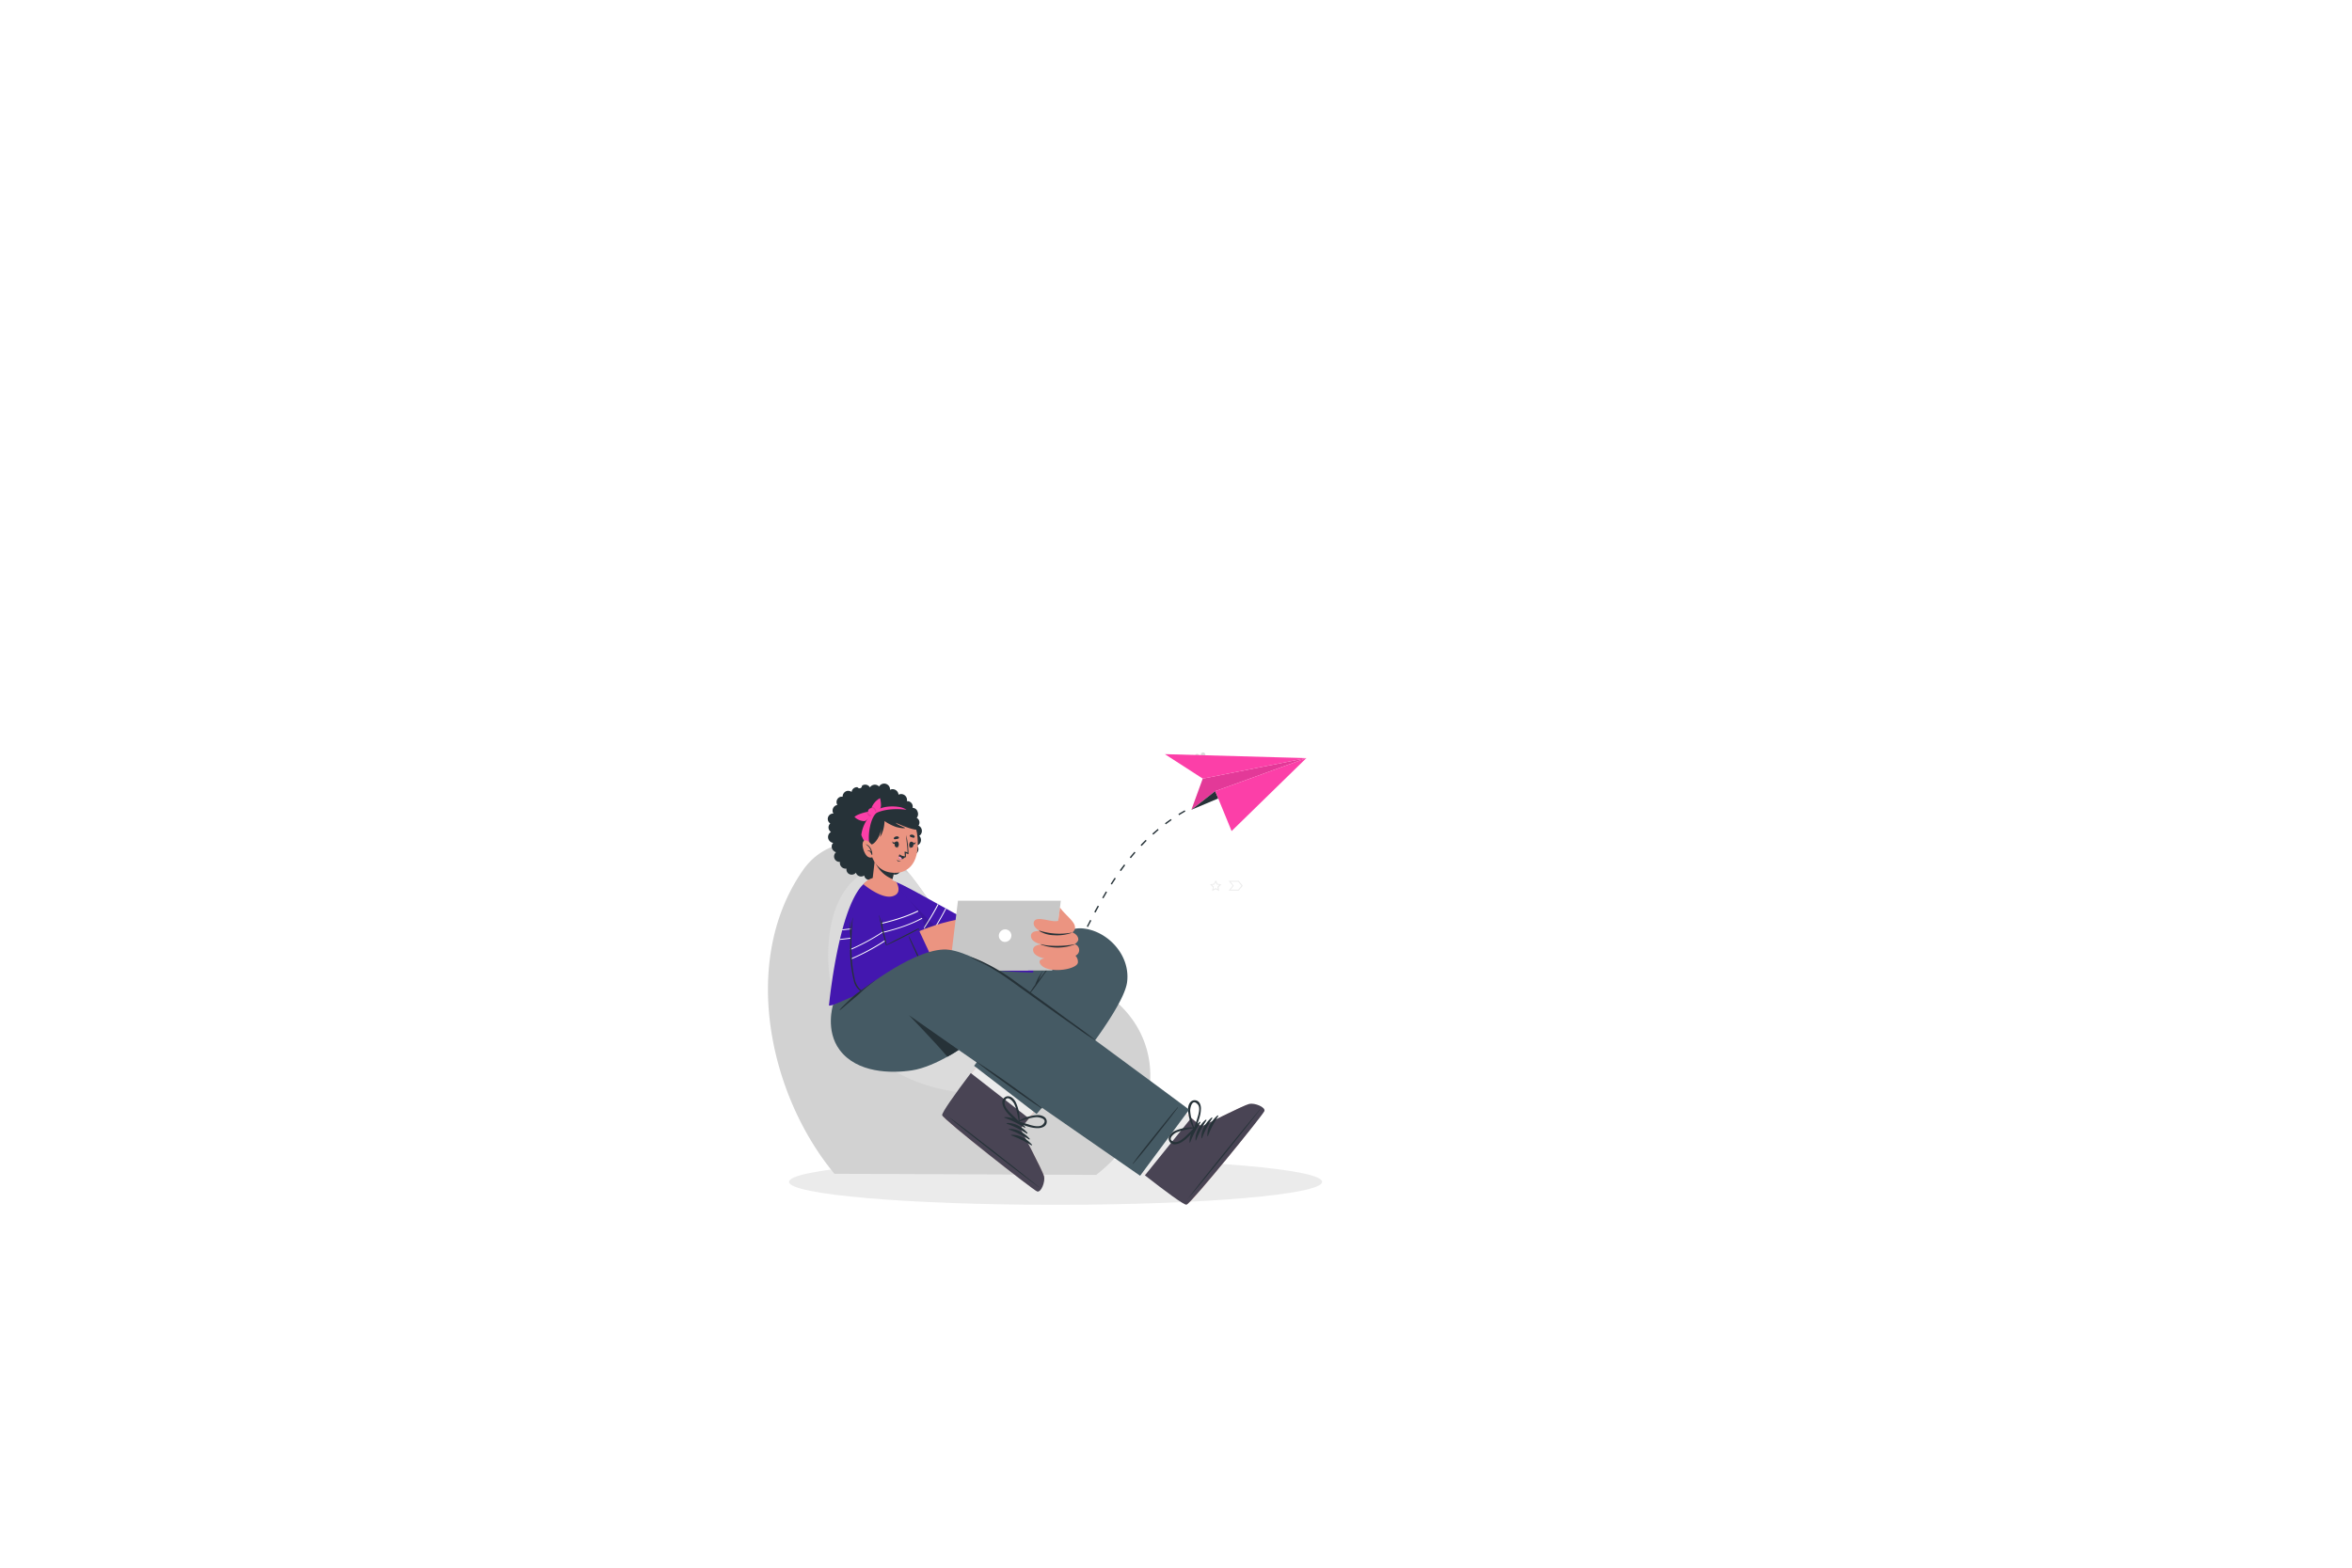 <svg xmlns="http://www.w3.org/2000/svg" viewBox="0 0 750 500"><defs><style>.cls-1{fill:#fff;}.cls-2{fill:#ebebeb;}.cls-3{fill:#263238;}.cls-4{fill:#dbdbdb;}.cls-5{fill:#fc3fa8;}.cls-12,.cls-16,.cls-6{isolation:isolate;opacity:0.1;}.cls-7{fill:#d2d2d2;}.cls-8{fill:#eb9481;}.cls-9{fill:#494454;}.cls-10{fill:#455a64;}.cls-11{fill:#4317af;}.cls-12{fill:#020100;}.cls-13{fill:#c7c7c7;}.cls-14{fill:#a6a6a6;}.cls-15{fill:#ff9cbd;}.cls-16{fill:#050400;}</style></defs><g id="BACKGROUND"><rect class="cls-1" width="750" height="500"/></g><g id="OBJECTS"><path class="cls-2" d="M336.6,384.27c47,0,85-3.28,85-7.32s-38.07-7.32-85-7.32-85,3.28-85,7.32S289.64,384.27,336.6,384.27Z"/><path class="cls-1" d="M382.88,271.65h-2.83v2.83h2.83Z"/><path class="cls-1" d="M394.91,274.48h-2.83l1.16-1.41-1.16-1.42h2.83l1.16,1.42Z"/><path class="cls-1" d="M382.88,281.08h-2.83v2.83h2.83Z"/><path class="cls-1" d="M394.91,283.91h-2.83l1.16-1.42-1.16-1.41h2.83l1.16,1.41Z"/><path class="cls-2" d="M395,284.05h-3.21l1.28-1.56-1.28-1.56H395l1.27,1.56Zm-2.59-.29h2.45l1-1.27-1-1.27h-2.45l1,1.27Z"/><path class="cls-1" d="M387.63,281.08l.46.93,1,.15-.74.73.17,1-.93-.48-.91.48.17-1-.75-.73,1-.15Z"/><path class="cls-2" d="M388.75,284.17l-1.1-.57-1.11.57.21-1.23-.9-.88,1.23-.18.59-1.13.58,1.13,1.23.18-.89.88Zm-1.12-.92.73.39-.14-.82.58-.57-.81-.13-.37-.73-.36.73-.81.13.58.57-.14.82Z"/><path class="cls-1" d="M382.88,290.51h-2.83v2.83h2.83Z"/><path class="cls-1" d="M394.91,293.33h-2.83l1.16-1.41-1.16-1.41h2.83l1.16,1.41Z"/><path class="cls-1" d="M387.63,290.51l.46.92,1,.16-.74.72.17,1-.93-.48-.91.48.17-1-.75-.72,1-.16Z"/><path class="cls-3" d="M300.24,338.82v-.43c.77,0,1.54,0,2.31-.08l0,.43C301.79,338.78,301,338.81,300.24,338.82Zm-2.89-.09c-.77-.05-1.55-.12-2.31-.22l0-.43c.76.09,1.53.17,2.32.22Zm8.12-.29-.06-.43c.75-.1,1.52-.23,2.27-.38l.08.43c-.77.15-1.55.27-2.31.38ZM292.19,338c-.75-.15-1.51-.33-2.26-.52l.11-.42c.74.19,1.49.37,2.24.52Zm18.42-.64-.11-.41c.73-.2,1.48-.42,2.21-.67l.13.42c-.77.24-1.51.46-2.27.66Zm-23.52-.72c-.73-.25-1.47-.52-2.18-.82l.16-.4c.71.29,1.44.58,2.16.81Zm28.42-.94-.16-.4,1.11-.46,1-.46.18.39-1,.46Zm-33.25-1.07c-.7-.33-1.39-.7-2.06-1.08l.21-.38q1,.57,2,1.08Zm37.95-1.21-.22-.38c.65-.38,1.3-.8,1.93-1.23l.24.36c-.62.44-1.27.85-1.94,1.25Zm-42.49-1.38c-.65-.42-1.29-.87-1.9-1.33l.25-.35q.93.69,1.89,1.32Zm46.76-1.61-.27-.34c.57-.47,1.15-1,1.72-1.51l.3.32c-.55.53-1.14,1.05-1.73,1.53Zm-50.92-1.52c-.58-.5-1.16-1-1.73-1.57l.3-.31c.57.53,1.12,1.06,1.73,1.55Zm54.75-2-.32-.31c.52-.54,1-1.12,1.53-1.73l.33.29c-.51.59-1,1.17-1.54,1.73Zm-58.48-1.65c-.52-.58-1-1.19-1.49-1.79l.35-.27c.46.58.95,1.19,1.46,1.77Zm61.85-2.37-.36-.26c.45-.58.91-1.22,1.36-1.86l.36.25Zm-65-1.8a21.8,21.8,0,0,1-1.16-2l.39-.2c.35.66.74,1.33,1.15,2Zm68-2.48-.37-.23c.42-.65.82-1.3,1.23-2l.37.23C335.48,317.31,335.07,318,334.66,318.61Zm-70.38-2.19a17.41,17.41,0,0,1-.72-2.22l.41-.11a20.54,20.54,0,0,0,.71,2.18Zm73.08-2.27-.38-.22,1.15-2,.38.21Zm2.5-4.58-.39-.2c.36-.68.72-1.36,1.07-2.05l.39.2C340.57,308.21,340.19,308.9,339.86,309.57Zm2.38-4.62-.39-.19,1-2.07.39.19Zm2.3-4.66-.38-.19,1-2.07.38.19Zm2.35-4.61-.35-.22,1.06-2.06.39.2Zm2.41-4.62-.38-.21c.36-.68.73-1.35,1.11-2l.38.2-1.08,2Zm2.53-4.53-.37-.22c.38-.66.77-1.32,1.15-2l.38.23-1.13,1.95Zm2.69-4.42-.36-.23c.42-.66.84-1.3,1.27-1.94l.36.24c-.41.61-.82,1.25-1.24,1.9Zm2.89-4.29-.35-.26c.45-.63.92-1.24,1.38-1.86l.35.26-1.33,1.83Zm3.16-4.12-.34-.27c.5-.58,1-1.2,1.51-1.77l.32.28c-.45.54-.95,1.13-1.44,1.73Zm3.44-3.88-.32-.3c.54-.58,1.08-1.12,1.62-1.65l.31.3c-.49.5-1,1.06-1.57,1.62Zm3.71-3.62-.29-.31c.58-.52,1.16-1,1.74-1.52l.28.33c-.53.46-1.12,1-1.68,1.48Zm4-3.28-.25-.35c.61-.46,1.25-.92,1.88-1.35l.23.35c-.57.41-1.2.86-1.81,1.32ZM376,260l-.23-.37c.65-.41,1.33-.8,2-1.19l.21.38c-.62.35-1.29.74-1.94,1.15Z"/><path class="cls-4" d="M382.52,241.16a.81.81,0,0,1-.12.4.74.74,0,0,1-.32.26.72.72,0,0,1-.79-.16.7.7,0,0,1-.19-.36.75.75,0,0,1,0-.42.68.68,0,0,1,.26-.32.72.72,0,0,1,.4-.12.67.67,0,0,1,.28.06.65.65,0,0,1,.23.15.83.83,0,0,1,.15.23A.67.67,0,0,1,382.52,241.16Z"/><path class="cls-4" d="M383.06,243.13v.26h-2.47v-.26a1.27,1.27,0,0,1,.36-.88,1.24,1.24,0,0,1,.87-.36,1.23,1.23,0,0,1,1.24,1.24Z"/><path class="cls-4" d="M384.34,240.73a.8.8,0,0,1-.11.4.74.74,0,0,1-.32.26.67.67,0,0,1-.42,0,.6.6,0,0,1-.36-.19.72.72,0,0,1-.16-.79.76.76,0,0,1,.27-.32.66.66,0,0,1,.39-.11.73.73,0,0,1,.51.2A.74.74,0,0,1,384.34,240.73Z"/><path class="cls-4" d="M384.87,242.69V243H382.4v-.26a1.23,1.23,0,0,1,1.23-1.23,1.23,1.23,0,0,1,.87.36A1.21,1.21,0,0,1,384.87,242.69Z"/><path class="cls-3" d="M384.84,255.31l-.2-.38,1-.52.19.39Z"/><path class="cls-5" d="M383.53,248.33l-3.62,9.94,7.6-5.94,29.06-10.54Z"/><path class="cls-6" d="M383.53,248.33l-3.62,9.94,7.6-5.94,29.06-10.54Z"/><path class="cls-3" d="M388.48,254.65l-8.57,3.62,7.6-5.94Z"/><path class="cls-5" d="M387.51,252.33l29.06-10.54-23.84,23.27Z"/><path class="cls-5" d="M383.53,248.33l-12.08-7.8,45.12,1.26Z"/><path class="cls-7" d="M266.09,374.37l83.46.36c20.28-15.93,22.38-39.52,7.91-53.83-8.76-8.66-19.89-6.93-30.47-8.29h0a31.52,31.52,0,0,1-10.74-3.15c-10.9-5.78-17-19.32-26.22-30.74-1.16-1.43-2.35-2.82-3.59-4.16-7.55-8.05-22.57-8.32-30.41,3C236,306.34,245.17,349.17,266.09,374.37Z"/><path class="cls-4" d="M264.24,308.53c2.19,34.24,41.73,47,66.42,36.77,21.48-8.92,14.44-29.28-3.67-32.69h0a31.52,31.52,0,0,1-10.74-3.15c-10.9-5.78-17-19.32-26.22-30.74C276.32,271.62,262.63,283.46,264.24,308.53Z"/><path class="cls-8" d="M330.58,379.73c-1.24-.44-29.32-22.24-29.87-23.75-.21-.58,2.73-4.85,6.42-9.91.8-1.1,1.63-2.22,2.48-3.36,5.51-7.39,11.54-15.11,11.54-15.11L340,342.13l-12.05,14.7-2.64,3.24s7,13.15,7.45,14.87S331.82,380.16,330.58,379.73Z"/><path class="cls-2" d="M312.56,338.76l-3,3.95c-.85,1.15-1.68,2.26-2.47,3.35-3.7,5.07-6.63,9.34-6.42,9.92.55,1.51,28.63,23.31,29.87,23.75s2.56-3.07,2.15-4.78-7.47-14.88-7.47-14.88l2.65-3.23,2.69-3.28Z"/><path class="cls-9" d="M330.71,380c-1.25-.45-29.72-22.75-30.27-24.29-.25-.71,4.24-7,9.12-13.46l18.55,14.46-2.7,3.27s7.08,13.42,7.51,15.17S332,380.44,330.71,380Z"/><path class="cls-3" d="M331.2,378.53c-4.69-3.85-23.92-19-28.87-22.42,0,0-.05,0,0,0,4.56,3.92,23.92,18.88,28.81,22.47C331.24,378.69,331.29,378.61,331.2,378.53Z"/><path class="cls-3" d="M326.92,359.44c-1.61-1.82-4.13-3.33-6.61-3.12-.1,0-.09.15,0,.17a34,34,0,0,1,6.42,3.18.11.11,0,0,0,.1,0,.1.1,0,0,0,.08-.05.36.36,0,0,0,0-.09A.19.19,0,0,0,326.92,359.44Z"/><path class="cls-3" d="M327.63,361.32c-1.6-1.82-4.12-3.33-6.61-3.12-.09,0-.08.15,0,.18a32.52,32.52,0,0,1,6.42,3.18.21.21,0,0,0,.11,0,.16.16,0,0,0,.08-.06.11.11,0,0,0,0-.09A.13.13,0,0,0,327.63,361.32Z"/><path class="cls-3" d="M328.35,363.2c-1.6-1.82-4.13-3.33-6.61-3.12-.1,0-.09.15,0,.18a33.7,33.7,0,0,1,6.43,3.17h.09a.16.16,0,0,0,.08-.06.19.19,0,0,0,0-.09A.16.16,0,0,0,328.35,363.2Z"/><path class="cls-3" d="M329.07,365.08c-1.61-1.82-4.13-3.33-6.61-3.12-.1,0-.09.14,0,.17a33.36,33.36,0,0,1,6.42,3.18.17.17,0,0,0,.1,0,.16.16,0,0,0,.08-.06.11.11,0,0,0,0-.08A.3.3,0,0,0,329.07,365.08Z"/><path class="cls-3" d="M333.79,357.82c.06-1.6-1.68-2.22-3-2.17a12.63,12.63,0,0,0-6.27,2.06s0,0,0,0v.06l0,0a.23.23,0,0,0-.06.12.33.33,0,0,0,0,.14.27.27,0,0,0,.06.12.28.28,0,0,0,.11.08c2,.64,4,1.57,6.2,1.58C332.1,359.84,333.74,359.33,333.79,357.82Zm-5.9.78c-1-.29-2-.63-3-.88,1.23-.39,2.43-.84,3.68-1.11a14.55,14.55,0,0,1,1.85-.3c.95-.06,4,.58,2.06,2.39C331.44,359.69,329.07,359,327.89,358.6Z"/><path class="cls-3" d="M320.17,353.45c1,1.88,2.83,3.23,4.35,4.68a.31.31,0,0,0,.13.06h.13a.31.31,0,0,0,.13-.06A.5.5,0,0,0,325,358s.08,0,.08-.06a12.7,12.7,0,0,0-1.22-6.47c-.57-1.15-2-2.39-3.33-1.57S319.56,352.36,320.17,353.45Zm.2-2c.64-2.57,2.68-.2,3.08.68a13.19,13.19,0,0,1,.62,1.73,37.1,37.1,0,0,1,.79,3.77c-.7-.76-1.46-1.45-2.2-2.18S320,352.87,320.37,351.45Z"/><path class="cls-10" d="M359.4,313.27c-1.29,9.81-25.4,38-28.2,41.28l-.64.74-19.95-15.36.23-.29,17.57-23s-29.06,16.95-43.59,9.24a41.51,41.51,0,0,1-11.38-9.6l19-10.12s5.25,1.7,8.6,1.2c11.55-1.69,37.52-11.54,43.64-11.28C352.6,296.42,360.58,304.26,359.4,313.27Z"/><path class="cls-3" d="M334.72,308.07a24,24,0,0,0-1.82,2.31c-.61.81-1.24,1.62-1.87,2.43v0c.11-.24.22-.47.34-.71.39-.82.7-1.65,1.15-2.43,0,0,0-.09-.07,0-.47.77-1,1.5-1.43,2.31-.2.38-.38.76-.55,1.15-.09.22-.19.43-.27.65s-.08.21-.11.31c-.28.38-.58.76-.82,1.16-.58.86-1.12,1.77-1.73,2.61a0,0,0,0,0,.07,0c.58-.8,1.29-1.55,1.91-2.34s1.21-1.64,1.8-2.47l1.73-2.46a24.14,24.14,0,0,0,1.74-2.53S334.75,308.07,334.72,308.07Z"/><path class="cls-3" d="M332.6,350.53c-1.09-1-2.27-2-3.42-2.88s-2.31-1.9-3.5-2.83c-2.35-1.88-4.68-3.77-7-5.61-1.31-1-2.62-2-4-3h-.05a.05.05,0,0,0,0,0,.06.06,0,0,0,0,0s0,0,0,0c2.21,2,4.58,3.87,6.92,5.74s4.69,3.74,7.07,5.58c1.3,1,2.59,2.05,4,3C332.59,350.66,332.66,350.58,332.6,350.53Z"/><path class="cls-3" d="M266.6,271.81a1.73,1.73,0,0,0-.58.92,1.74,1.74,0,0,0,1.84,2.16,1.75,1.75,0,0,0,0,.72,1.86,1.86,0,0,0,2.08,1.43,1.57,1.57,0,0,0,0,.61,1.78,1.78,0,0,0,.45.83,1.72,1.72,0,0,0,2.55-.16,1.69,1.69,0,0,0,.78,1,1.65,1.65,0,0,0,1.23.19,1.55,1.55,0,0,0,.65-.3.38.38,0,0,0,0,.15,1.72,1.72,0,0,0,2,1.27,1.79,1.79,0,0,0,.72-.35,1.63,1.63,0,0,0,.47-.66,1.66,1.66,0,0,0,.79.82,1.69,1.69,0,0,0,1.92-.3,1.63,1.63,0,0,0,.47-.76,1.9,1.9,0,0,0,1.24.13,1.71,1.71,0,0,0,.67-.31,1.73,1.73,0,0,0,.49-.55,1.77,1.77,0,0,0,.92.3,1.84,1.84,0,0,0,1.67-.86,1.81,1.81,0,0,0,.29-.92,1.89,1.89,0,0,0,.67,0,1.75,1.75,0,0,0,1.32-1.83,1.89,1.89,0,0,0,.82,0,2.08,2.08,0,0,0,.68-.3,1.84,1.84,0,0,0,.5-.54,1.81,1.81,0,0,0,.26-.68,2,2,0,0,0,0-.74,1.92,1.92,0,0,0-.24-.57,1,1,0,0,0,.3,0,1.74,1.74,0,0,0,1.28-2,1.67,1.67,0,0,0-.45-.81,1.92,1.92,0,0,0,1.05-.87,1.87,1.87,0,0,0-.31-2.24,1.87,1.87,0,0,0,.79-2,1.8,1.8,0,0,0-.37-.76,1.76,1.76,0,0,0-.67-.51,1.78,1.78,0,0,0,.28-.65,1.83,1.83,0,0,0,0-.7,1.68,1.68,0,0,0-.3-.65,1.87,1.87,0,0,0-.54-.47,1.91,1.91,0,0,0,.29-1.93A1.81,1.81,0,0,0,292,258a1.93,1.93,0,0,0-1-.35,1.59,1.59,0,0,0,0-.81,1.68,1.68,0,0,0-.67-1,1.74,1.74,0,0,0-1.15-.32,1.84,1.84,0,0,0,0-.81,1.88,1.88,0,0,0-.84-1.17,1.84,1.84,0,0,0-1.41-.23,1.44,1.44,0,0,0-.41.15,1.57,1.57,0,0,0-.05-.3,1.88,1.88,0,0,0-2.25-1.41,1.79,1.79,0,0,0-.44.16,1.93,1.93,0,0,0,0-.53,1.89,1.89,0,0,0-.84-1.17,1.87,1.87,0,0,0-2.11.08,1.85,1.85,0,0,0-.51.57,1.81,1.81,0,0,0-1.52-.58,1.93,1.93,0,0,0-.8.26,2.07,2.07,0,0,0-.6.58,1.74,1.74,0,0,0-.7-.67,1.81,1.81,0,0,0-.94-.19,1.73,1.73,0,0,0-.9.35.77.77,0,0,1-1.41.47,1.64,1.64,0,0,0-.87.13,1.76,1.76,0,0,0-.69.55,1.64,1.64,0,0,0-.33.82,1.92,1.92,0,0,0-.72-.31,1.87,1.87,0,0,0-.78,0,1.84,1.84,0,0,0-1,.69,1.93,1.93,0,0,0-.37,1.16,1.62,1.62,0,0,0-.62,0,1.69,1.69,0,0,0-1.05.76,1.76,1.76,0,0,0-.23,1.29,1.71,1.71,0,0,0,.25.57h-.11a1.9,1.9,0,0,0-1.17.84,1.87,1.87,0,0,0,0,1.93,1.63,1.63,0,0,0-.49,0,1.74,1.74,0,0,0-1.05.77,1.69,1.69,0,0,0-.22,1.28,1.52,1.52,0,0,0,.27.61,1.65,1.65,0,0,0,.49.46,1.7,1.7,0,0,0-.32,2.15,1.61,1.61,0,0,0,.54.56,1.88,1.88,0,0,0-.33,3,1.82,1.82,0,0,0,1.05.48,1.71,1.71,0,0,0-.44.73,1.79,1.79,0,0,0,0,.86,1.74,1.74,0,0,0,.5.87A1.68,1.68,0,0,0,266.6,271.81Z"/><path class="cls-8" d="M282.34,286.47c3.55,5.1,15.73,18.33,24.15,20.26,4.62,1,27.07,4.19,30.14,1.39,3.6-3.27,1.93-15.62-.93-15.73-8.74-.34-24.9,1.37-28.94.48-1.82-.41-11.5-6.65-21.84-11.65C281,279.34,280.05,283.18,282.34,286.47Z"/><path class="cls-11" d="M330.94,291.71l-1.49,18.47s-20.35-.32-26.49-3.77S286.8,294.15,283,288s-2.54-9.46,4.93-5.69,17.54,9.81,18.86,10.13S330.94,291.71,330.94,291.71Z"/><path class="cls-3" d="M326.88,293a0,0,0,0,0-.08,0c-.26,1.27-.36,2.58-.5,3.86s-.28,2.66-.4,4c-.24,2.66-.52,5.33-.57,8a.08.08,0,1,0,.16,0c.4-2.62.61-5.28.86-7.92.12-1.3.24-2.61.33-3.92S326.9,294.33,326.88,293Z"/><path class="cls-1" d="M299.29,288.5a87,87,0,0,1-6.47,10.39,1.86,1.86,0,0,0-.22-.19A84.12,84.12,0,0,0,299,288.36,1.3,1.3,0,0,1,299.29,288.5Z"/><path class="cls-1" d="M301.72,289.85a83.53,83.53,0,0,1-6.7,10.91l-.22-.19a82.11,82.11,0,0,0,6.67-10.86Z"/><path class="cls-12" d="M311.41,308.76c-3.46-.55-6.62-1.3-8.46-2.34C296.8,303,286.78,294.16,283,288c-2.92-4.67-2.89-7.72.65-7.23Z"/><path class="cls-11" d="M264.34,320.71c1.11.36,32.83-8.82,32.83-8.82l-3.74-11s1.85-3.55,1-6.93c-1.15-4.55-9.57-12-10.23-12.47a6.85,6.85,0,0,0-7.36-.58C267.66,285.77,264.34,320.71,264.34,320.71Z"/><path class="cls-1" d="M292.84,290.71c-8.21,4-19.54,5.56-24.3,6a1.38,1.38,0,0,1,.08-.29c4.8-.51,15.95-2,24.05-6Z"/><path class="cls-1" d="M294.09,293c-8.71,4.75-21.89,6.35-26.3,6.77,0-.1,0-.2.07-.3,4.48-.43,17.5-2,26.11-6.74A.64.64,0,0,1,294.09,293Z"/><path class="cls-8" d="M272.69,288.57c-2.55,14.46-.48,25.39,2,26.73,6.61,3.61,19.38-2.76,23.86-4.22,1.81-.57.07-15.63-1.93-15.22-4.92,1-13.7,6.11-14,6.09-.49-.06-1.06-3.75-3.59-14.51C277,278.73,273.73,282.67,272.69,288.57Z"/><path class="cls-8" d="M294.73,296.37s9.3-3.89,16.82-3.54c2.55.11,12.9,3.37,12.22,5.9-.62,2.31-9.2-1.45-9.2-1.45s9,3,7.74,5.63S311.92,300,311.92,300s9.16,3.3,7.45,5.78c-1.3,1.88-9.85-2.64-9.85-2.64s7.86,2.88,6.61,4.88c-1.38,2.21-9.54-1.47-9.54-1.47-4,4.55-7.81,5.06-10.54,5.11C295.4,311.71,294.73,296.37,294.73,296.37Z"/><path class="cls-3" d="M311.53,296c1.07.32,2.15.63,3.19,1s2.06.86,3.06,1.37a19.27,19.27,0,0,1,3.68,2.31,41.37,41.37,0,0,0-6.86-3.41c-1-.41-2.05-.87-3.09-1.28C311.49,296.07,311.51,296,311.53,296Z"/><path class="cls-3" d="M310,299.76c1.35.46,2.7.87,4,1.39s2.53,1.13,3.81,1.73c.1.05,0,.09-.05.05-1.31-.58-2.56-1-3.87-1.52s-2.6-1.15-3.93-1.62C310,299.78,310,299.75,310,299.76Z"/><path class="cls-3" d="M308.08,302.71a31.64,31.64,0,0,1,6,2.6c.1.05,0,.09-.08,0-2-.9-3.53-1.62-5.93-2.57C308,302.77,308,302.7,308.08,302.71Z"/><path class="cls-11" d="M292.9,296.42l7.6,16.27s-23.6,6.89-26.81,2.75-3-17.18-1.47-26.2,5.56-9.19,7.33-1,2.82,13.27,3.15,13.27S292.9,296.42,292.9,296.42Z"/><path class="cls-1" d="M281.55,297.39a65.81,65.81,0,0,1-10.39,5.6v-.31a65.55,65.55,0,0,0,10.33-5.58Z"/><path class="cls-1" d="M282.22,300.2a66.66,66.66,0,0,1-11,5.86v-.31a66.2,66.2,0,0,0,10.88-5.84A2.45,2.45,0,0,1,282.22,300.2Z"/><path class="cls-3" d="M289.81,298.61s-.09,0-.08,0c.43,1.22,1,2.4,1.52,3.58s1.11,2.44,1.68,3.65c1.16,2.41,2.24,4.86,3.52,7.2a.09.09,0,0,0,.05,0h.06l0,0V313c-1-2.46-2.14-4.86-3.26-7.26-.58-1.19-1.11-2.38-1.7-3.56S290.5,299.75,289.81,298.61Z"/><path class="cls-3" d="M288,315.68a9.53,9.53,0,0,0-2,.33c-.68.12-1.36.23-2.05.32a39.07,39.07,0,0,1-4,.34c-1.31,0-4.58-.16-5.58-1.07a6.4,6.4,0,0,1-1.73-2.93,45.57,45.57,0,0,1-.81-4.62,60.26,60.26,0,0,1-.26-10c0-.92.1-1.84.16-2.76s.18-1.88.22-2.82l0,0h0v0a33.18,33.18,0,0,0-.62,4.55c-.06-1-.17-1.9-.19-2.85a0,0,0,1,0-.09,0c0,1-.05,2,0,3a13.43,13.43,0,0,0,.15,1.69c-.08,1.27-.12,2.55-.11,3.83a39.48,39.48,0,0,0,1.16,10,5.4,5.4,0,0,0,2.31,3.53,8.34,8.34,0,0,0,3.1.82,25.85,25.85,0,0,0,6.8-.44c.62-.11,1.25-.24,1.88-.38a8.06,8.06,0,0,0,1.79-.49l0,0a0,0,0,0,0,0,0l0,0Z"/><path class="cls-3" d="M292.86,296.12q-2.6,1.29-5.19,2.62l-2.57,1.31-2.38,1.27a20.45,20.45,0,0,0-.48-2.26c-.17-.73-.37-1.59-.58-2.39-.05-.2-.11-.41-.17-.62l-.1-1.15c-.06-.61-.11-1.24-.21-1.85h0a8.34,8.34,0,0,0,0,1.73c-.27-1-.54-1.92-.82-2.89h-.06c.31,1.61.64,3.22,1,4.82.18.78.38,1.55.58,2.31s.42,1.66.69,2.47a26.3,26.3,0,0,0,2.6-1.15l2.66-1.3c1.7-.86,3.42-1.74,5.07-2.69l.27.57s.1,0,.08-.12A3,3,0,0,0,292.86,296.12Z"/><path class="cls-13" d="M327.76,308.05H294.1v1.51h33.66Z"/><path class="cls-14" d="M301.3,308.05l-1.15,1.51h27.61v-1.51Z"/><path class="cls-13" d="M302.74,309.55h32.8l2.73-22.27h-32.8Z"/><path class="cls-1" d="M318.51,298.42a1.8,1.8,0,0,0,.14.76,2,2,0,0,0,.42.65,2,2,0,0,0,.64.44,2,2,0,0,0,.76.15,2.09,2.09,0,0,0,1.42-.59,2,2,0,0,0,.61-1.41,1.8,1.8,0,0,0-.14-.76,1.66,1.66,0,0,0-.42-.65,1.88,1.88,0,0,0-.64-.44,2,2,0,0,0-.76-.15,2,2,0,0,0-1.42.59A2,2,0,0,0,318.51,298.42Z"/><path class="cls-8" d="M338,289.43c1.23,1.91,4.28,4.14,4.7,5.77a1.89,1.89,0,0,1,0,1.22,1.91,1.91,0,0,1-.75.95s1.76.62,1.9,2.16c.07.8-1.15,1.61-1.15,1.61a1.95,1.95,0,0,1,.24,3.67,2.79,2.79,0,0,1,.76,2.31c-.67,2.31-10.06,3.54-12,.27-.89-1.53,1.42-1.7,1.42-1.7s-3.38-.55-3.68-2.48,2.7-2,2.7-2-3.27-.58-3.39-2.59,2.89-1.65,2.89-1.65-2.27-1.15-2-2.72c.44-2.59,5.77.17,7.79-.57Z"/><path class="cls-3" d="M342.72,301.14s.06.06,0,.07a15.33,15.33,0,0,1-10.68.1c-.12-.05-.17-.21,0-.16C334.4,301.9,339.73,301.82,342.72,301.14Z"/><path class="cls-3" d="M331.45,296.81a21.42,21.42,0,0,0,10.34.63,0,0,0,0,1,0,.07,14,14,0,0,1-5.71.77,9.45,9.45,0,0,1-4.69-1.35S331.37,296.79,331.45,296.81Z"/><path class="cls-8" d="M275.3,282s5.61,4.75,9.18,3.88,1.38-4.49,1.38-4.49a11.66,11.66,0,0,0-6.74-1.53A6.06,6.06,0,0,0,275.3,282Z"/><path class="cls-8" d="M278.19,281.17c.13.58,2.81,4.34,5.43,4.26.86,0,.91-4.7.91-4.7l.08-.35,1.15-4.81-6.43-4.22S278.14,280.94,278.19,281.17Z"/><path class="cls-3" d="M285.76,275.57l-1.16,4.81a10,10,0,0,1-5.68-5.77c.2-1.66.37-3,.39-3.24v0l.81.49Z"/><path class="cls-8" d="M292.66,268.58c.18,8.68-5,9.77-6.87,9.81s-7.51-.07-8.58-8.69S280.1,258.25,284,258,292.48,259.89,292.66,268.58Z"/><path class="cls-3" d="M291.32,267.19c-.19,0-.39-.09-.58-.15a1,1,0,0,1-.57-.27.26.26,0,0,1-.07-.19.28.28,0,0,1,.07-.19.86.86,0,0,1,.36-.17.79.79,0,0,1,.4,0,1.08,1.08,0,0,1,.69.43.34.34,0,0,1,.05.17.33.33,0,0,1,0,.17.33.33,0,0,1-.13.13A.38.38,0,0,1,291.32,267.19Z"/><path class="cls-3" d="M285.43,267.66a3.36,3.36,0,0,0,.58-.09,1,1,0,0,0,.58-.22.3.3,0,0,0,.06-.18.31.31,0,0,0-.06-.19.78.78,0,0,0-.35-.21.78.78,0,0,0-.4,0,1.1,1.1,0,0,0-.72.37.25.25,0,0,0-.08.18.34.34,0,0,0,0,.2.31.31,0,0,0,.15.13A.28.28,0,0,0,285.43,267.66Z"/><path class="cls-3" d="M286.59,269s0,0,0,.05c0,.58-.09,1.27-.63,1.46h0C286.55,270.45,286.67,269.55,286.59,269Z"/><path class="cls-3" d="M286.06,268.36c-.95-.1-1.08,1.81-.19,1.9S286.85,268.44,286.06,268.36Z"/><path class="cls-3" d="M285.68,268.44c-.18.1-.35.28-.58.28s-.4-.2-.54-.4h0c0,.37.08.75.47.83s.64-.24.75-.58C285.8,268.5,285.74,268.4,285.68,268.44Z"/><path class="cls-3" d="M290,269a0,0,0,0,1,0,.05c-.06.58,0,1.28.49,1.51v0C289.88,270.48,289.85,269.57,290,269Z"/><path class="cls-3" d="M290.57,268.44c1,0,.89,1.91,0,1.91S289.77,268.44,290.57,268.44Z"/><path class="cls-3" d="M291,268.58c.15.11.3.3.48.31s.37-.18.5-.37h0c0,.36-.13.74-.48.8s-.58-.27-.62-.64C290.85,268.64,290.91,268.54,291,268.58Z"/><path class="cls-3" d="M286.15,274.22c.13.15.24.36.45.41a1.78,1.78,0,0,0,.65-.06s0,0,0,0a.84.84,0,0,1-.36.22,1,1,0,0,1-.42,0,.63.63,0,0,1-.28-.23.77.77,0,0,1-.12-.35S286.14,274.19,286.15,274.22Z"/><path class="cls-3" d="M288.85,272.1a10.79,10.79,0,0,1,0,1.31s-.1,0-.25,0a2,2,0,0,1-1.05-.18,2,2,0,0,1-.8-.71c0-.05,0-.08.06-.05a3,3,0,0,0,1.74.66c0-.11-.14-1.52-.07-1.52a3.39,3.39,0,0,1,.92.29c0-1.86-.4-3.69-.42-5.55l0,0,0,0,0,0,0,0a29.87,29.87,0,0,1,.71,6C289.84,272.57,289,272.18,288.85,272.1Z"/><path class="cls-3" d="M288.61,273.29a2.28,2.28,0,0,1-.95.76,1.1,1.1,0,0,1-.67.06c-.48-.12-.49-.58-.41-.94a2.49,2.49,0,0,1,.2-.58A3.14,3.14,0,0,0,288.61,273.29Z"/><path class="cls-15" d="M287.66,274.05a1.1,1.1,0,0,1-.67.06c-.48-.12-.49-.58-.41-.94a1.12,1.12,0,0,1,.68.26A1.16,1.16,0,0,1,287.66,274.05Z"/><path class="cls-3" d="M277.89,269.33c.92-.06,3.3-2.6,3.36-7.05a33.88,33.88,0,0,1-.62,4.58c-.3.58,1.33-1.43,1.43-5a14.57,14.57,0,0,0,3.68,1.89c1.7.47,2.73.45,2.85.32s-2.37-.89-3-1.67c0,0,4.51,2.08,6.58,2.23.25,0,.18-4.25-3-6.35s-7.95-.47-9.31.85c0,0-1,.44-2.7,2.82S276.9,269.4,277.89,269.33Z"/><path class="cls-5" d="M277.72,271.4c.43,1.21-3-4.27-3.06-5.16a11.2,11.2,0,0,1,4.67-7.71c2.95-1.9,6.92-1.24,7.6-1.12a5.61,5.61,0,0,1,2.15.87s-5.19-.87-9.31.86C277.78,260,276.06,266.87,277.72,271.4Z"/><path class="cls-5" d="M277.69,258.31a6,6,0,0,1,2.93-3.75s.65,2.33.07,3.36c-.29.51-2.07,1.25-2.37,1A4.1,4.1,0,0,1,277.69,258.31Z"/><path class="cls-16" d="M277.69,258.31a4.54,4.54,0,0,0,.62.62h.2a2.62,2.62,0,0,0,1-.27,5.11,5.11,0,0,0-.58-.92,1.6,1.6,0,0,0-.9-.42A5.86,5.86,0,0,0,277.69,258.31Z"/><path class="cls-5" d="M277.22,258.81s-3.41.54-4.75,1.73a4.62,4.62,0,0,0,3.15,1.35c.79,0,2.5-2.05,2.26-2.39A3.6,3.6,0,0,0,277.22,258.81Z"/><path class="cls-16" d="M276.45,259a2,2,0,0,0,.4,1.06,1.67,1.67,0,0,0,.58.4c.32-.42.52-.8.43-.94a3.44,3.44,0,0,0-.66-.66Z"/><path class="cls-5" d="M277.12,259.65a1,1,0,0,0,.57.31,1.2,1.2,0,0,0,.65-.06,1.12,1.12,0,0,0,.5-1.66,1.05,1.05,0,0,0-.5-.41,1.12,1.12,0,0,0-.65-.07,1.18,1.18,0,0,0-.82.67,1.2,1.2,0,0,0,0,.86A1,1,0,0,0,277.12,259.65Z"/><path class="cls-8" d="M278.61,270.34s-1.73-2.83-3-2.24-.1,4.62,1.3,5.24a1.4,1.4,0,0,0,.56.17,1.32,1.32,0,0,0,.59-.07,1.44,1.44,0,0,0,.51-.29,1.6,1.6,0,0,0,.36-.46Z"/><path class="cls-3" d="M276,269.25v0a3.72,3.72,0,0,1,1.77,2.45.73.73,0,0,0-.22-.27.71.71,0,0,0-.31-.16.82.82,0,0,0-.35,0,.73.73,0,0,0-.31.14v.05a.91.91,0,0,1,.54,0,1,1,0,0,1,.43.34,4.12,4.12,0,0,1,.42.84c0,.09.2.05.18-.05C278.24,271.34,277.35,269.47,276,269.25Z"/><path class="cls-8" d="M402.91,354.5c-.45,1.23-22.75,28.94-24.24,29.44-.58.2-4.8-2.81-9.82-6.6-1.08-.81-2.19-1.66-3.31-2.53-7.3-5.62-14.88-11.78-14.88-11.78l14.82-18.59,14.5,12.3,3.19,2.69s13.27-6.79,15-7.18S403.36,353.27,402.91,354.5Z"/><path class="cls-2" d="M361.63,371.8l3.89,3c1.15.87,2.23,1.73,3.31,2.54,5,3.78,9.24,6.78,9.81,6.58,1.52-.52,23.81-28.22,24.25-29.44s-3-2.61-4.75-2.22-15,7.18-15,7.18l-3.19-2.7L376.72,354Z"/><path class="cls-9" d="M403.18,354.38c-.46,1.24-23.26,29.32-24.82,29.84-.71.24-6.88-4.36-13.27-9.35l14.76-18.31,3.22,2.76s13.55-6.85,15.3-7.24S403.65,353.13,403.18,354.38Z"/><path class="cls-3" d="M401.73,353.87c-3.94,4.61-19.39,23.58-22.92,28.44,0,0,0,.06,0,0,4-4.48,19.3-23.58,23-28.41C401.88,353.83,401.81,353.77,401.73,353.87Z"/><path class="cls-3" d="M382.57,357.81c-1.86,1.57-3.4,4.07-3.24,6.56,0,.09.15.08.17,0a34.73,34.73,0,0,1,3.29-6.35.12.12,0,0,0,0-.11.16.16,0,0,0-.05-.11.12.12,0,0,0-.1,0A.13.13,0,0,0,382.57,357.81Z"/><path class="cls-3" d="M384.46,357.13c-1.85,1.58-3.41,4.07-3.23,6.56,0,.09.14.08.17,0a33.53,33.53,0,0,1,3.29-6.35.2.2,0,0,0,0-.11.11.11,0,0,0,0-.09.14.14,0,0,0-.1,0A.15.15,0,0,0,384.46,357.13Z"/><path class="cls-3" d="M386.35,356.45c-1.85,1.57-3.4,4-3.23,6.55,0,.1.14.09.17,0a33.53,33.53,0,0,1,3.29-6.35.14.14,0,0,0,0-.11.12.12,0,0,0-.05-.1.12.12,0,0,0-.11,0A.12.12,0,0,0,386.35,356.45Z"/><path class="cls-3" d="M388.25,355.76c-1.86,1.58-3.41,4.07-3.24,6.56,0,.1.14.09.17,0a33.53,33.53,0,0,1,3.29-6.35.36.36,0,0,0,0-.1.19.19,0,0,0-.05-.1.15.15,0,0,0-.1,0A.14.14,0,0,0,388.25,355.76Z"/><path class="cls-3" d="M381.06,350.91c-1.59-.08-2.25,1.64-2.22,2.94a12.71,12.71,0,0,0,1.93,6.3s0,0,0,0h0l0,0a.23.23,0,0,0,.12.06.2.2,0,0,0,.13,0,.31.31,0,0,0,.13-.06.28.28,0,0,0,.08-.11c.68-2,1.65-4,1.7-6.17C383.05,352.64,382.57,351,381.06,350.91Zm.68,5.92c-.3,1-.66,1.95-.93,2.95a36.47,36.47,0,0,1-1.05-3.71,14,14,0,0,1-.24-1.82c0-1,.65-4,2.42-2C382.89,353.29,382.11,355.65,381.74,356.83Z"/><path class="cls-3" d="M376.46,364.46c1.89-1,3.28-2.78,4.76-4.28a.27.27,0,0,0,.06-.12.33.33,0,0,0,0-.14.37.37,0,0,0-.07-.12.24.24,0,0,0-.11-.08s0-.08-.05-.09a12.85,12.85,0,0,0-6.5,1.11c-1.15.57-2.42,1.91-1.63,3.3S375.36,365,376.46,364.46Zm-2-.24c-2.56-.69-.15-2.69.73-3.07a13.52,13.52,0,0,1,1.77-.57,36.56,36.56,0,0,1,3.78-.73c-.77.69-1.48,1.44-2.22,2.16S375.87,364.6,374.46,364.22Z"/><path class="cls-10" d="M379.2,353.91,363.56,375,310.79,338.4l-5.1-3.53s-1.43,1-3.6,2.17c-3,1.67-7.43,3.78-11.34,4.35-6.55,1-17.49.86-23-6.52-4.65-6.22-2.13-14.33-2.13-14.33l7.2-3.09s17-14.18,28.05-14.61c4.68-.18,11.5,3.37,17.82,7.07S379.2,353.91,379.2,353.91Z"/><path class="cls-3" d="M305.69,334.86s-1.43,1-3.6,2.17c-3.84-4.59-12-12.93-12.21-13.22Z"/><path class="cls-3" d="M279,312.69c-1,.7-2,1.45-3,2.18s-2,1.39-3,2.16-1.86,1.64-2.76,2.49c-.43.42-.86.83-1.28,1.26a11,11,0,0,0-1.22,1.33s0,.1.07.07a13.28,13.28,0,0,0,1.37-1.11l1.42-1.21c.92-.77,1.85-1.53,2.76-2.31s1.73-1.62,2.65-2.4,2-1.62,3-2.42C279.08,312.69,279.08,312.69,279,312.69Z"/><path class="cls-3" d="M375.53,353.16c-1,1.09-1.95,2.27-2.89,3.43s-1.89,2.3-2.83,3.49c-1.88,2.35-3.77,4.68-5.61,7.05-1,1.3-2,2.61-3,4,0,0,.06.12.1.07,2-2.22,3.87-4.59,5.74-6.92s3.74-4.7,5.58-7.08c1-1.29,2-2.59,3-3.94C375.66,353.17,375.57,353.09,375.53,353.16Z"/><path class="cls-3" d="M332.22,353.37c-2.63-2.07-5.35-4-8.08-6s-5.42-3.87-8.17-5.74l-2.38-1.6c-.79-.53-1.62-1-2.4-1.56-.05,0-.09,0,0,.08.71.51,1.39,1.08,2.09,1.61s1.33,1,2,1.52q2,1.47,4,2.89,4,2.92,8.16,5.77c1.55,1.07,3.11,2.14,4.69,3.16C332.19,353.59,332.3,353.44,332.22,353.37Z"/><path class="cls-3" d="M349.1,331.6c-2.43-2-5-3.82-7.58-5.68s-5.13-3.78-7.71-5.65l-7.69-5.55c-2.48-1.8-4.95-3.62-7.58-5.2-1.44-.86-2.91-1.67-4.42-2.4a29.19,29.19,0,0,0-4.57-1.86c-.05,0-.07.05,0,.07,1.29.73,2.65,1.34,4,2s2.57,1.41,3.82,2.18c2.61,1.57,5.06,3.37,7.51,5.15,5.13,3.68,10.25,7.39,15.41,11,2.89,2,5.73,4.18,8.73,6C349.07,331.81,349.18,331.67,349.1,331.6Z"/></g></svg>